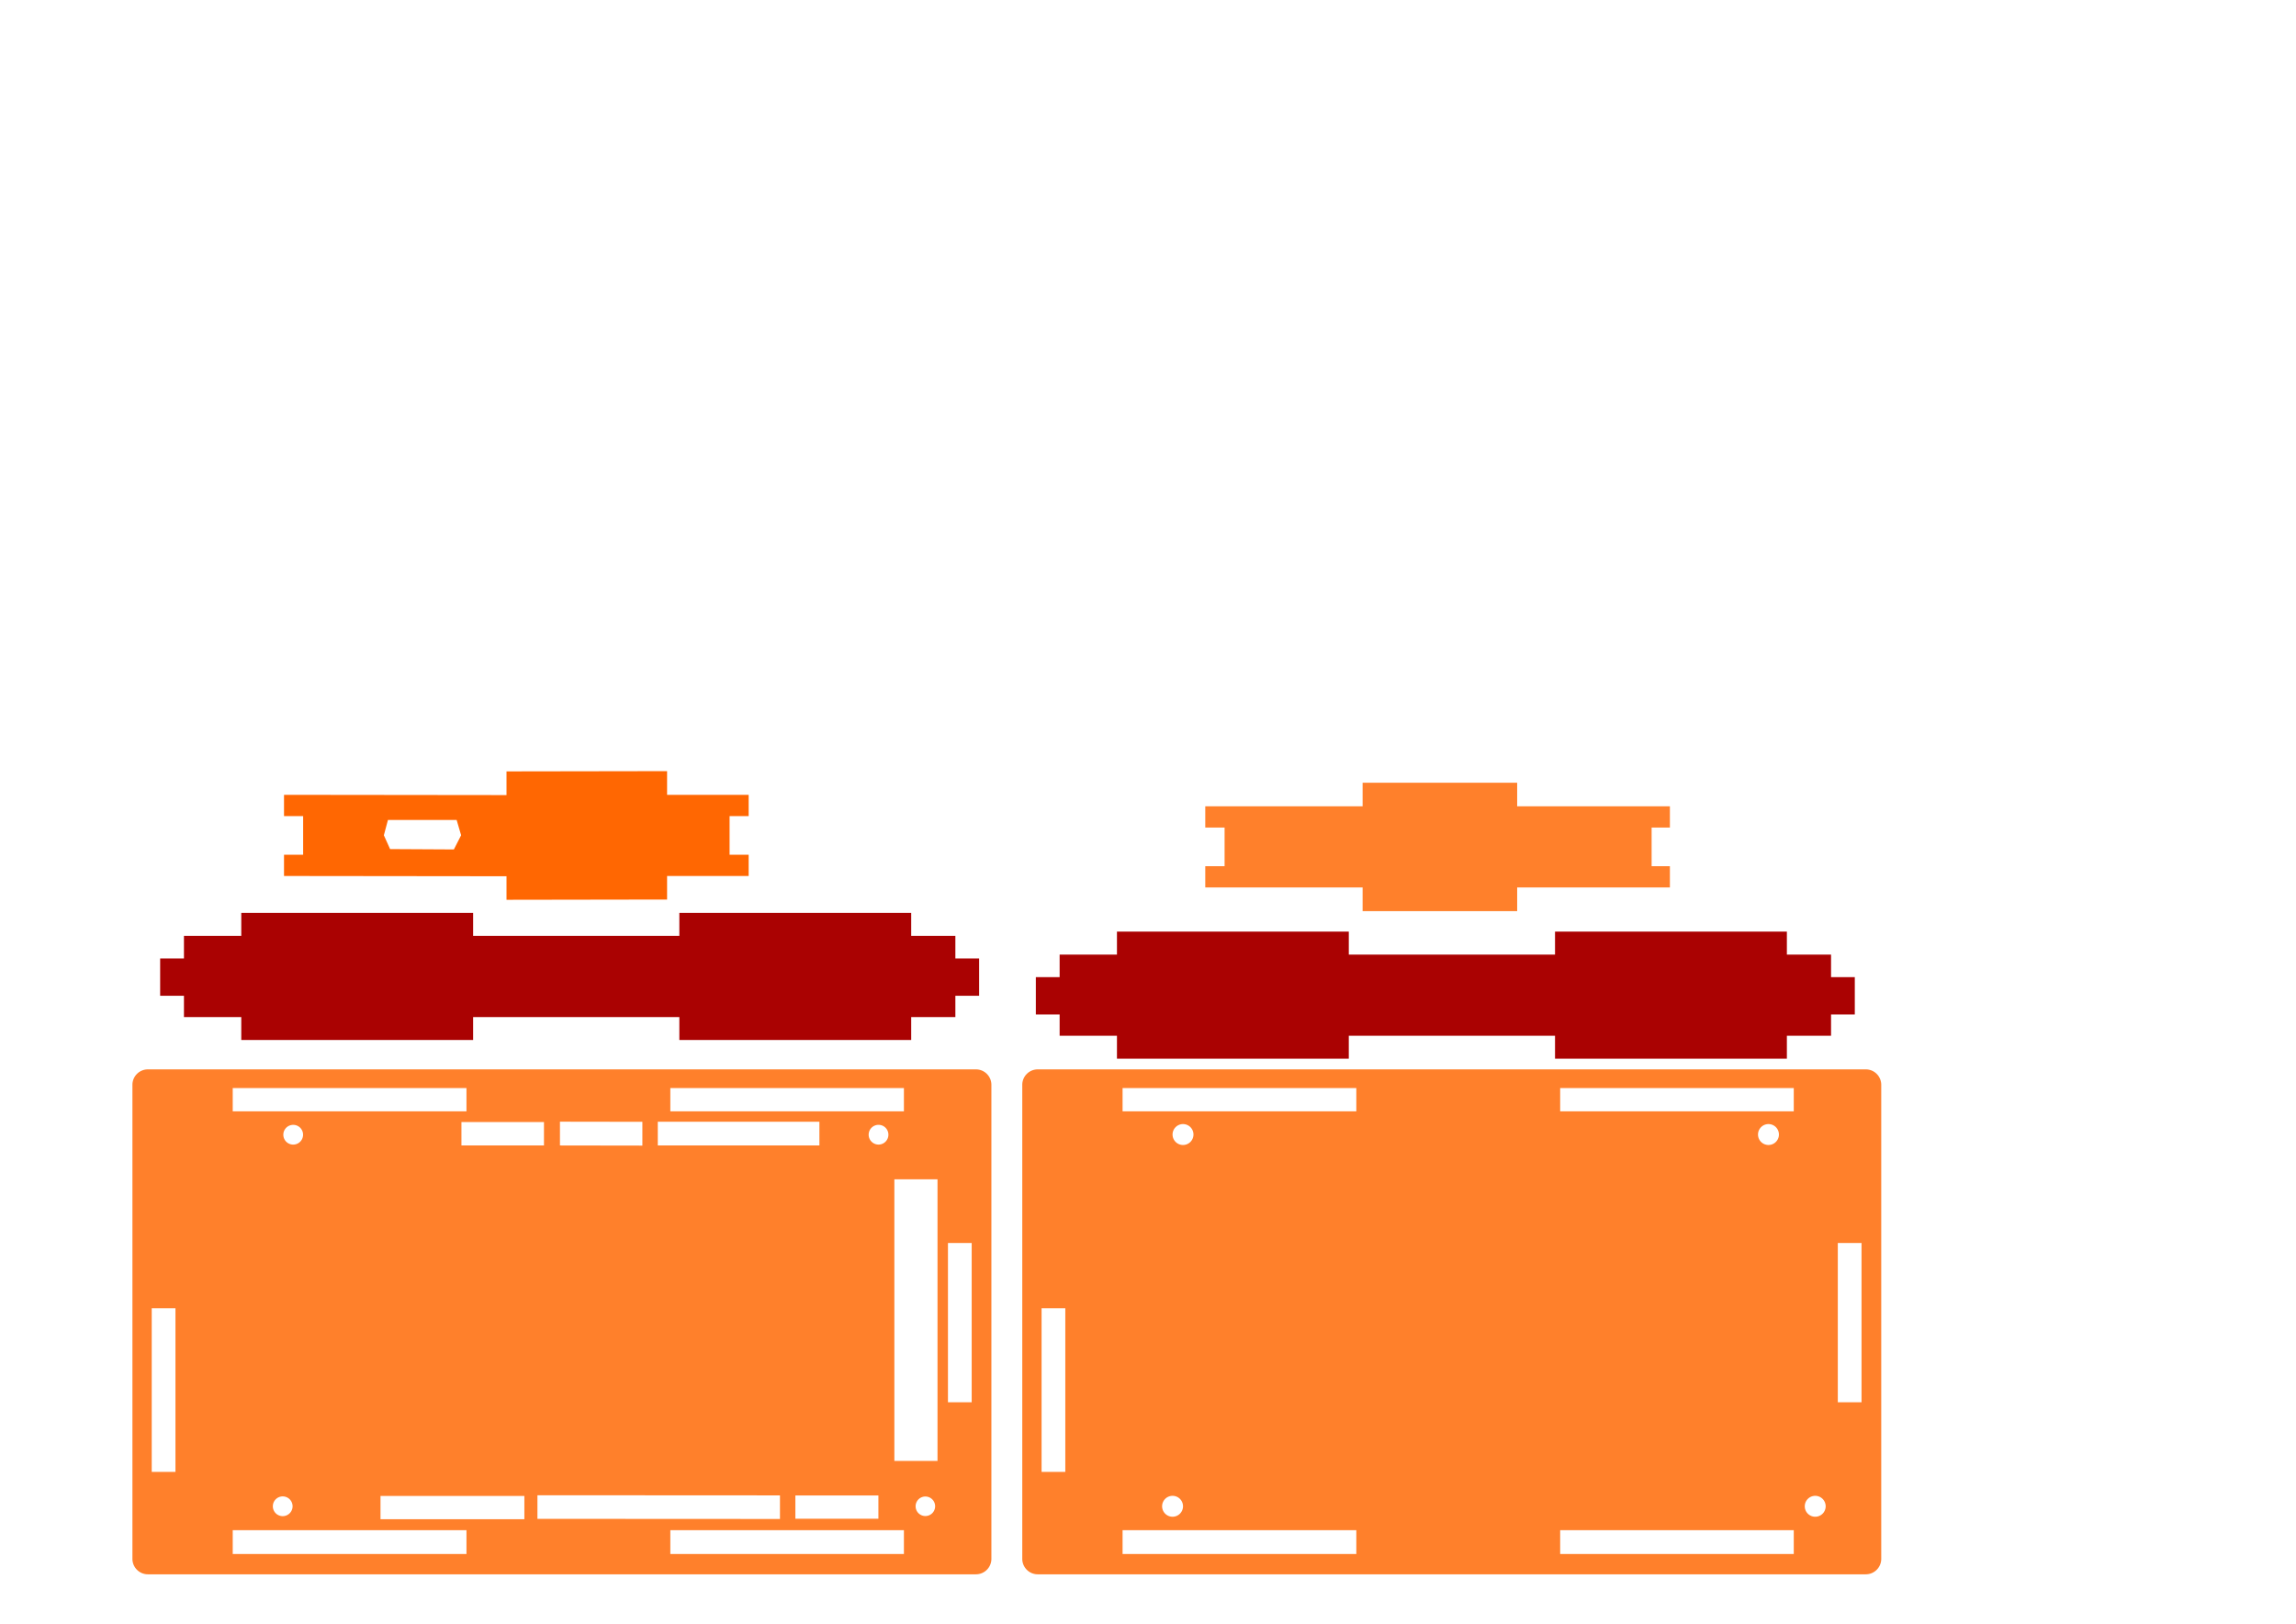 <?xml version="1.0" encoding="UTF-8" standalone="no"?>
<!-- Created with Inkscape (http://www.inkscape.org/) -->

<svg
   xmlns:dc="http://purl.org/dc/elements/1.1/"
   xmlns:cc="http://creativecommons.org/ns#"
   xmlns:rdf="http://www.w3.org/1999/02/22-rdf-syntax-ns#"
   xmlns:svg="http://www.w3.org/2000/svg"
   xmlns="http://www.w3.org/2000/svg"
   xmlns:sodipodi="http://sodipodi.sourceforge.net/DTD/sodipodi-0.dtd"
   xmlns:inkscape="http://www.inkscape.org/namespaces/inkscape"
   inkscape:version="0.92.0 r15299"
   width="297mm"
   height="210mm"
   viewBox="0 0 297 210"
   version="1.1"
   id="svg5489"
   sodipodi:docname="PSLab-Case-Lasercut-v3.svg">
  <defs
     id="defs5483" />
  <sodipodi:namedview
     inkscape:snap-global="true"
     inkscape:snap-to-guides="true"
     inkscape:measure-end="577.47,234.886"
     inkscape:measure-start="577.47,244.749"
     id="base"
     pagecolor="#ffffff"
     bordercolor="#666666"
     borderopacity="1.0"
     inkscape:pageopacity="0.0"
     inkscape:pageshadow="2"
     inkscape:zoom="1.4142136"
     inkscape:cx="633.2598"
     inkscape:cy="312.93034"
     inkscape:document-units="mm"
     inkscape:current-layer="layer1"
     showgrid="true"
     inkscape:window-width="1920"
     inkscape:window-height="1001"
     inkscape:window-x="-9"
     inkscape:window-y="-9"
     inkscape:window-maximized="1"
     inkscape:object-paths="true"
     inkscape:snap-intersection-paths="true"
     inkscape:snap-nodes="true"
     inkscape:snap-smooth-nodes="true"
     inkscape:snap-bbox="false"
     showguides="true"
     inkscape:guide-bbox="true"
     inkscape:snap-others="false"
     inkscape:snap-grids="false">
    <inkscape:grid
       type="xygrid"
       id="grid3683" />
    <sodipodi:guide
       position="151.439,14.143"
       orientation="0,1"
       id="guide7593"
       inkscape:locked="false" />
    <sodipodi:guide
       position="152.789,15.493"
       orientation="1,0"
       id="guide22617"
       inkscape:locked="false" />
    <sodipodi:guide
       position="151.439,16.843"
       orientation="0,1"
       id="guide22619"
       inkscape:locked="false" />
    <sodipodi:guide
       position="150.089,15.493"
       orientation="1,0"
       id="guide22621"
       inkscape:locked="false" />
    <sodipodi:guide
       position="152.81,64.847"
       orientation="0,1"
       id="guide22629"
       inkscape:locked="false" />
    <sodipodi:guide
       position="152.81,62.147"
       orientation="0,1"
       id="guide22631"
       inkscape:locked="false" />
    <sodipodi:guide
       position="154.16,63.497"
       orientation="1,0"
       id="guide22633"
       inkscape:locked="false" />
    <sodipodi:guide
       position="151.46,63.497"
       orientation="1,0"
       id="guide22635"
       inkscape:locked="false" />
    <sodipodi:guide
       position="113.464,64.75"
       orientation="0,1"
       id="guide22646"
       inkscape:locked="false" />
    <sodipodi:guide
       position="113.464,62.2"
       orientation="0,1"
       id="guide22648"
       inkscape:locked="false" />
    <sodipodi:guide
       position="36.513,16.769"
       orientation="0,1"
       id="guide22652"
       inkscape:locked="false" />
    <sodipodi:guide
       position="36.513,14.219"
       orientation="0,1"
       id="guide22654"
       inkscape:locked="false" />
  </sodipodi:namedview>
  <g
     inkscape:label="Layer 1"
     inkscape:groupmode="layer"
     id="layer1"
     transform="translate(0,-87)">
    <path
       style="display:inline;opacity:0.99;fill:#ff7f2a;stroke-width:0.001;stroke-miterlimit:4;stroke-dasharray:none"
       d="M 72.199 521.914 C 68.012 521.914 64.641 525.287 64.641 529.475 L 64.641 760.785 C 64.641 764.973 68.012 768.346 72.199 768.346 L 476.373 768.346 C 480.561 768.346 483.932 764.973 483.932 760.785 L 483.932 529.475 C 483.932 525.287 480.561 521.914 476.373 521.914 L 441.23 521.914 L 327.842 521.914 L 226.986 521.914 L 113.602 521.914 L 72.199 521.914 z M 113.602 531.043 L 227.701 531.043 L 227.701 542.383 L 113.602 542.383 L 113.602 531.043 z M 327.211 531.043 L 441.23 531.043 L 441.23 542.383 L 327.211 542.383 L 327.211 531.043 z M 273.332 547.443 L 313.564 547.506 L 313.564 559.109 L 273.332 559.047 L 273.332 547.443 z M 321.088 547.465 L 399.975 547.465 L 399.975 559.041 L 321.088 559.041 L 321.088 547.465 z M 225.244 547.629 L 265.533 547.629 L 265.533 559.018 L 225.244 559.018 L 225.244 547.629 z M 428.842 548.977 A 4.819 4.819 0 0 1 433.66 553.795 A 4.819 4.819 0 0 1 428.842 558.613 A 4.819 4.819 0 0 1 424.023 553.795 A 4.819 4.819 0 0 1 428.842 548.977 z M 143.121 548.986 A 4.762 4.762 0 0 1 143.596 549.01 A 4.819 4.819 0 0 1 143.602 549.01 A 4.819 4.819 0 0 1 147.939 553.805 A 4.819 4.819 0 0 1 143.121 558.625 A 4.819 4.819 0 0 1 138.303 553.805 A 4.819 4.819 0 0 1 141.844 549.16 A 4.819 4.819 0 0 1 142.309 549.057 A 4.819 4.819 0 0 1 143.121 548.986 z M 436.57 575.551 L 457.633 575.551 L 457.633 713.014 L 436.57 713.014 L 436.57 575.551 z M 462.732 606.645 L 474.312 606.645 L 474.312 684.369 L 462.732 684.369 L 462.732 606.645 z M 74.064 638.512 L 85.646 638.512 L 85.646 718.369 L 74.064 718.369 L 74.064 638.512 z M 262.34 729.762 L 380.725 729.826 L 380.725 741.338 L 262.34 741.275 L 262.34 729.762 z M 388.248 729.871 L 428.773 729.871 L 428.773 741.221 L 388.248 741.221 L 388.248 729.871 z M 185.738 730.111 L 255.963 730.111 L 255.963 741.449 L 185.738 741.449 L 185.738 730.111 z M 138.002 730.322 A 4.819 4.819 0 0 1 142.82 735.141 A 4.819 4.819 0 0 1 138.002 739.959 A 4.819 4.819 0 0 1 133.184 735.141 A 4.819 4.819 0 0 1 138.002 730.322 z M 451.703 730.379 A 4.762 4.762 0 0 1 456.467 735.143 A 4.762 4.762 0 0 1 451.703 739.904 A 4.762 4.762 0 0 1 446.941 735.143 A 4.762 4.762 0 0 1 451.703 730.379 z M 113.602 746.812 L 227.701 746.812 L 227.701 758.436 L 113.602 758.436 L 113.602 746.812 z M 327.211 746.812 L 441.23 746.812 L 441.23 758.436 L 327.211 758.436 L 327.211 746.812 z "
       transform="matrix(0.265,0,0,0.265,0,87)"
       id="path56061" />
    <path
       style="opacity:0.99;fill:#ff6600;stroke-width:0;stroke-miterlimit:4;stroke-dasharray:none"
       d="m 36.739,200.296 28.78,0.033 v 3.045 l 20.772,-0.033 v -3.045 h 10.552 v -2.749 h -2.467 v -4.999 h 2.467 v -2.749 H 86.291 v -3.064 l -20.772,0.033 v 3.064 l -28.78,-0.033 v 2.749 h 2.474 v 4.999 h -2.474 z m 12.916,-5.267 0.529,-1.983 h 8.884 l 0.581,1.982 -0.938,1.833 -8.249,-0.045 z"
       id="path6879"
       inkscape:connector-curvature="0"
       sodipodi:nodetypes="cccccccccccccccccccccccccccc" />
    <path
       style="opacity:0.99;fill:#ff7f2a;stroke-width:0;stroke-miterlimit:4;stroke-dasharray:none"
       d="m 155.908,201.779 h 20.354 v 3.064 h 19.993 v -3.064 h 19.756 v -2.749 h -2.365 v -4.999 h 2.365 v -2.749 h -19.756 v -3.045 h -19.993 v 3.045 c -6.785,0 -13.569,0 -20.354,0 v 2.749 h 2.499 v 4.999 h -2.499 z"
       id="path11397"
       inkscape:connector-curvature="0"
       sodipodi:nodetypes="ccccccccccccccccccccc" />
    <path
       id="path14604"
       d="m 144.484,207.488 v 2.974 h -7.415 v 2.915 h -3.078 v 4.831 h 3.078 v 2.75 h 7.415 v 2.968 h 29.99 v -2.968 h 23.831 2.846 v 2.968 h 29.991 v -2.968 h 5.714 v -2.75 h 3.072 v -4.831 h -3.072 v -2.915 h -5.714 v -2.974 h -29.991 v 2.974 h -26.676 v -2.974 z"
       style="opacity:0.99;fill:#aa0000;stroke-width:0;stroke-miterlimit:4;stroke-dasharray:none"
       inkscape:connector-curvature="0"
       sodipodi:nodetypes="cccccccccccccccccccccccccccccc" />
    <path
       sodipodi:nodetypes="ccccccccccccccccccccccccccccc"
       inkscape:connector-curvature="0"
       style="opacity:0.99;fill:#aa0000;stroke-width:0;stroke-miterlimit:4;stroke-dasharray:none"
       d="m 31.21,205.071 v 2.974 h -7.415 v 2.915 h -3.078 v 4.831 h 3.078 v 2.75 h 7.415 v 2.968 h 29.99 v -2.968 H 87.877 v 2.968 h 29.991 v -2.968 h 5.714 v -2.75 h 3.072 v -4.831 h -3.072 v -2.915 h -5.714 v -2.974 h -29.991 v 2.974 H 61.201 v -2.974 z"
       id="path2936" />
    <path
       style="display:inline;opacity:0.99;fill:#ff7f2a;stroke-width:0.001;stroke-miterlimit:4;stroke-dasharray:none"
       d="M 506.564 521.914 C 502.377 521.914 499.006 525.287 499.006 529.475 L 499.006 760.785 C 499.006 764.973 502.377 768.346 506.564 768.346 L 910.738 768.346 C 914.926 768.346 918.297 764.973 918.297 760.785 L 918.297 529.475 C 918.297 525.287 914.926 521.914 910.738 521.914 L 875.596 521.914 L 762.207 521.914 L 661.352 521.914 L 547.967 521.914 L 506.564 521.914 z M 547.967 531.043 L 662.066 531.043 L 662.066 542.383 L 547.967 542.383 L 547.967 531.043 z M 761.576 531.043 L 875.596 531.043 L 875.596 542.383 L 761.576 542.383 L 761.576 531.043 z M 577.469 548.609 A 5.102 5.102 0 0 1 582.572 553.713 A 5.102 5.102 0 0 1 577.469 558.814 A 5.102 5.102 0 0 1 572.367 553.713 A 5.102 5.102 0 0 1 577.469 548.609 z M 863.252 548.609 A 5.102 5.102 0 0 1 868.354 553.713 A 5.102 5.102 0 0 1 863.252 558.814 A 5.102 5.102 0 0 1 858.148 553.713 A 5.102 5.102 0 0 1 863.252 548.609 z M 897.098 606.646 L 908.678 606.646 L 908.678 684.371 L 897.098 684.371 L 897.098 606.646 z M 508.43 638.514 L 520.012 638.514 L 520.012 718.371 L 508.43 718.371 L 508.43 638.514 z M 572.367 730.043 A 5.102 5.102 0 0 1 577.469 735.145 A 5.102 5.102 0 0 1 572.367 740.246 A 5.102 5.102 0 0 1 567.266 735.145 A 5.102 5.102 0 0 1 572.367 730.043 z M 886.068 730.047 A 5.102 5.102 0 0 1 891.172 735.148 A 5.102 5.102 0 0 1 886.068 740.252 A 5.102 5.102 0 0 1 880.967 735.148 A 5.102 5.102 0 0 1 886.068 730.047 z M 547.967 746.814 L 662.066 746.814 L 662.066 758.438 L 547.967 758.438 L 547.967 746.814 z M 761.576 746.814 L 875.596 746.814 L 875.596 758.438 L 761.576 758.438 L 761.576 746.814 z "
       transform="matrix(0.265,0,0,0.265,0,87)"
       id="path3044" />
  </g>
  <g
     inkscape:groupmode="layer"
     id="layer3"
     inkscape:label="Layer 2"
     style="display:inline" />
</svg>

